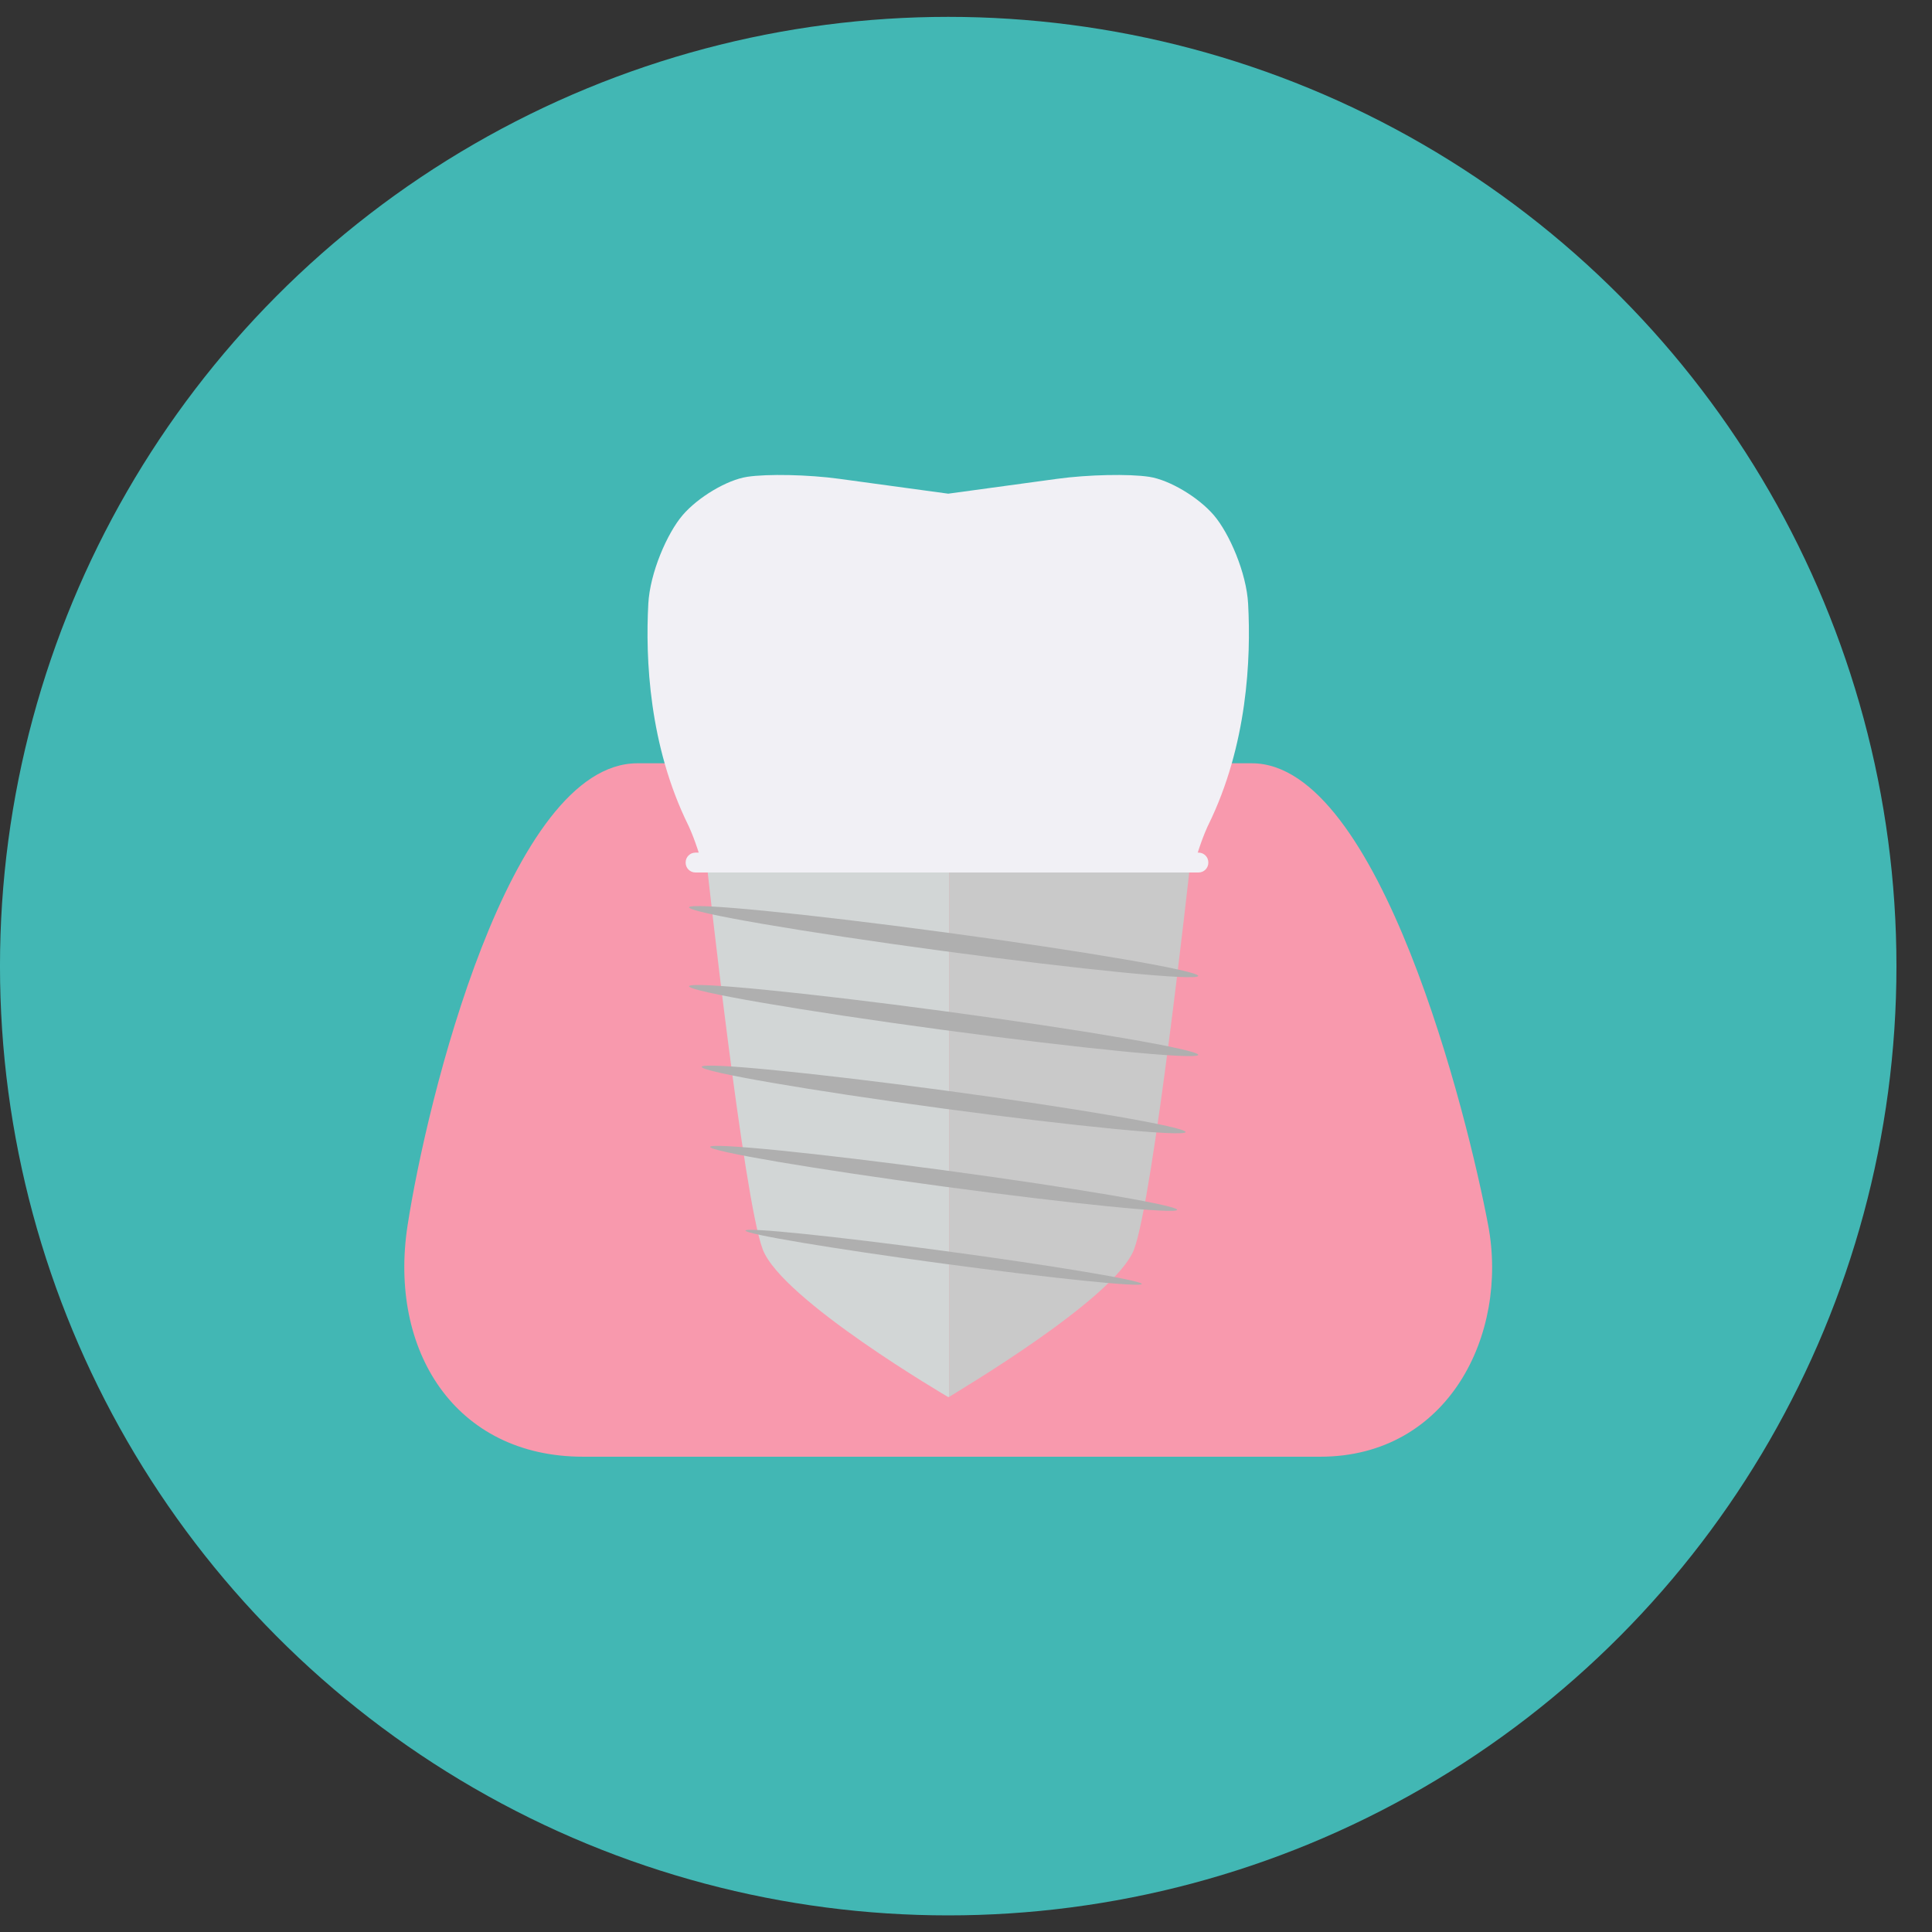 <?xml version="1.0" encoding="utf-8"?>
<!-- Generator: Adobe Illustrator 24.0.2, SVG Export Plug-In . SVG Version: 6.00 Build 0)  -->
<svg version="1.1" id="Layer_1" xmlns="http://www.w3.org/2000/svg" xmlns:xlink="http://www.w3.org/1999/xlink" x="0px" y="0px"
	 viewBox="0 0 5000 5000" style="enable-background:new 0 0 5000 5000;" xml:space="preserve">
<rect x="0" y="0" width="5000" height="5000" fill="#333333" stroke="none"/>
<style type="text/css">
	.st0{fill:#42B7B4;}
	.st1{fill:#F899AD;}
	.st2{fill:#F1F0F5;}
	.st3{fill:none;}
	.st4{fill:#8ED4F4;}
	.st5{fill:#EBEBED;}
	.st6{fill:#595853;}
	.st7{fill:#BCBCBC;}
	.st8{fill:#6D6D6D;}
	.st9{fill:#C9C9C9;}
	.st10{fill:#D2D6D6;}
	.st11{fill:#AFAFAF;}
	.st12{fill:#DD6883;}
</style>
<g>
	
		<ellipse transform="matrix(0.707 -0.707 0.707 0.707 -4492.786 -440.467)" class="st0" cx="-2778.08" cy="5203.04" rx="669.4" ry="669.41"/>
	<g>
		<path class="st1" d="M-2202.46,5329.13c-10.01-53.37-53.1-227.13-116.02-227.13h-233.16c-37.84,37-124.98,63.98-226.45,63.98
			c-101.47,0-188.61-26.98-226.45-63.98h-57.24h-179.43c-62.92,0-103.4,165.91-112.82,227.13c-9.42,61.22,23.28,113.87,86.2,113.87
			h179.43h163.54h69.12h110.3h460.47C-2222.03,5443-2192.45,5382.5-2202.46,5329.13z"/>
	</g>
	<g>
		
			<ellipse transform="matrix(0.707 -0.707 0.707 0.707 -2156.017 -1406.189)" class="st0" cx="-2775.43" cy="1899.45" rx="669.41" ry="669.41"/>
		<g>
			<g>
				<g>
					<g>
						<path class="st2" d="M-2875.19,1584.54c10.86-17.61,33.5-35.25,48.35-40.91c14.85-5.64,37.28-6.47,50.07-1.86
							c12.79,4.62,36.66,18.29,53.32,30.56l59.15,43.51l68.64,26.11c19.35,7.35,43.78,19.99,54.6,28.24
							c10.81,8.24,22.26,27.53,25.58,43.07c3.3,15.55,0.75,44.13-8.16,62.81c-15.75,33.05-45.59,82.72-94,116.85
							c0,0-34.37,23.93-63.04,76.56c-20.97,38.49-80.84,113.48-119.99,140.01c-17.13,11.62-40.38-5.07-35.93-25.28
							c15.65-70.81,86.99-231.75,53.13-249.64c-33.37-18.73-129.93,128.47-180.96,180c-14.57,14.7-41.21,4.2-40.73-16.48
							c1.07-47.28,31.6-138.24,52.58-176.74c28.67-52.62,30.15-94.48,30.15-94.48C-2919.97,1667.7-2894.41,1615.7-2875.19,1584.54z"
							/>
					</g>
				</g>
			</g>
			<g>
				<path class="st3" d="M-3069.64,1832.06c2.68-0.92,5.39-1.61,8.14-2.05C-3064.04,1829.77-3066.76,1830.49-3069.64,1832.06z"/>
				<path class="st1" d="M-2502.81,1874.26c-57.13-27.64-263.54,265.38-302.24,276.44c-38.7,11.06-75.56-25.8-64.5-57.13
					c11.06-31.33,20.27-86.62-14.74-105.05s-93.99,84.78-138.22,84.78c-44.23,0-18.43-105.05,0-149.28
					c18.43-44.23,5.53-88.46-38.7-93.99c-0.09-0.01-0.19-0.01-0.28-0.02c-2.75,0.44-5.46,1.13-8.14,2.05
					c-32.73,17.87-85.56,146.01-115.2,223.81c-5.52,23.62-9.53,44.69-11.94,60.32c-11.89,77.26,29.38,143.81,108.79,143.81h629.41
					c79.4,0,116.74-76.46,104.11-143.81c-2.93-15.6-8.09-39.38-15.29-66.67C-2409.11,1949.84-2467.96,1891.13-2502.81,1874.26z"/>
			</g>
		</g>
	</g>
	<g>
		
			<ellipse transform="matrix(0.707 -0.707 0.707 0.707 -1664.236 -218.923)" class="st0" cx="-1096.38" cy="1899.45" rx="669.41" ry="669.41"/>
		<g>
			<g>
				<path class="st1" d="M-715.15,2145.46C-729.55,2068.7-791.53,1819-882.03,1819h-433.76c-90.5,0-148.73,238.4-162.28,326.46
					c-13.55,88.05,33.49,163.54,123.99,163.54h520.26C-743.31,2309-700.76,2222.21-715.15,2145.46z"/>
				<g>
					<g>
						<g>
							<path class="st2" d="M-884.66,1706.56c-1.17-21.85-13.27-49.69-24.21-62.46c-10.94-12.76-31.35-24.88-45.56-27.06
								c-14.22-2.18-43.31-1.57-64.99,1.4l-76.96,10.48l-76.96-10.48c-21.69-2.97-50.77-3.58-65-1.4
								c-14.22,2.18-34.61,14.3-45.56,27.06c-10.93,12.77-23.03,40.61-24.21,62.46c-2.09,38.66,0.48,99.9,28.17,156.1
								c0,0,19.81,39.62,19.81,103.01c0,46.35,17.66,146.3,40.59,190.76c10.03,19.45,40.07,15.73,46.16-5.3
								c21.3-73.68,36.48-259.26,76.98-258.75c40.48-0.51,55.66,185.07,76.99,258.75c6.1,21.03,36.15,24.75,46.17,5.3
								c22.93-44.46,40.6-144.39,40.6-190.76c0-63.39,19.81-103.01,19.81-103.01C-885.14,1806.46-882.57,1745.23-884.66,1706.56z"/>
						</g>
					</g>
				</g>
				<g>
					<path class="st4" d="M-1263.06,1688.31c2.48-29.15,25.71-52.37,54.86-54.86c-29.31-2.49-52.61-25.94-54.9-55.31
						c-2.73,29.46-26.67,52.77-56.41,54.52l-0.52,0.52l0.11,0.11C-1289.83,1634.88-1265.6,1658.5-1263.06,1688.31z"/>
				</g>
				<g>
					<path class="st4" d="M-1104.24,1781.9c2.49-29.15,25.71-52.37,54.86-54.86c-29.3-2.49-52.61-25.94-54.89-55.31
						c-2.73,29.46-26.67,52.77-56.41,54.52l-0.52,0.52l0.12,0.11C-1131.01,1728.47-1106.78,1752.09-1104.24,1781.9z"/>
				</g>
			</g>
			<g>
				<path class="st4" d="M-1314.6,1586.04c1.88-22.1,19.49-39.7,41.59-41.58c-22.21-1.89-39.88-19.67-41.61-41.92
					c-2.07,22.33-20.21,40-42.76,41.33l-0.4,0.39l0.09,0.09C-1334.89,1545.54-1316.53,1563.44-1314.6,1586.04z"/>
			</g>
			<g>
				<path class="st4" d="M-1223.6,1547.47c1.3-15.18,13.39-27.28,28.58-28.57c-15.26-1.3-27.4-13.51-28.59-28.81
					c-1.42,15.35-13.89,27.48-29.38,28.4l-0.27,0.27l0.06,0.06C-1237.54,1519.64-1224.92,1531.94-1223.6,1547.47z"/>
			</g>
		</g>
	</g>
	
		<ellipse transform="matrix(0.707 -0.707 0.707 0.707 -2652.452 -2604.689)" class="st0" cx="-4470.36" cy="1899.45" rx="669.41" ry="669.41"/>
	<path class="st1" d="M-3887.67,2059.97c-12.63-67.35-67.01-286.97-146.41-286.97h-293.63h-63.31h-163.13h-130.5h-226.44
		c-79.4,0-130.49,209.71-142.38,286.97c-11.89,77.26,29.38,144.03,108.79,144.03h226.44h206.39h87.24h139.2h293.63
		C-3912.37,2204-3875.03,2127.32-3887.67,2059.97z"/>
	<g>
		
			<ellipse transform="matrix(0.707 -0.707 0.707 0.707 -3820.447 -2120.889)" class="st0" cx="-4470.36" cy="3551.24" rx="669.41" ry="669.41"/>
		<g>
			<path class="st1" d="M-4089.14,3734.46c-14.4-76.76-76.37-326.46-166.87-326.46h-433.76c-90.5,0-148.73,238.4-162.28,326.46
				c-13.55,88.05,33.49,163.54,123.99,163.54h520.26C-4117.3,3898-4074.74,3811.22-4089.14,3734.46z"/>
			<path class="st5" d="M-4258.64,3295.72c-1.17-21.85-13.27-49.69-24.21-62.46c-10.95-12.76-31.35-24.88-45.56-27.06
				c-14.22-2.18-43.31-1.57-64.99,1.4l-76.96,10.48l-76.96-10.48c-21.69-2.97-50.78-3.58-65-1.4c-14.22,2.18-34.61,14.3-45.56,27.06
				c-4.32,5.05-8.83,12.46-12.77,20.93c6.15,2.71,12.08,6.5,11.45,10.91c-1.27,8.92,2.55,28.05,2.55,28.05s1.27,11.48-2.55,20.4
				s6.38,16.58,0,24.22c-6.38,7.65-17.85,12.75-19.13,17.85c-0.17,0.68-0.92,1.33-2.06,1.96c3.35,29.76,10.97,62.78,26.47,94.23
				c0,0,19.81,39.62,19.81,103.01c0,46.35,17.66,146.3,40.59,190.76c10.03,19.46,40.07,15.73,46.16-5.3
				c21.3-73.68,36.48-259.27,76.98-258.75c40.47-0.51,55.66,185.07,76.99,258.75c6.1,21.03,36.15,24.76,46.17,5.3
				c22.93-44.46,40.6-144.38,40.6-190.76c0-63.39,19.81-103.01,19.81-103.01C-4259.13,3395.62-4256.55,3334.38-4258.64,3295.72z"/>
			<g>
				<path class="st6" d="M-4659.2,3313.55c3.82-8.92,2.55-20.4,2.55-20.4s-3.83-19.13-2.55-28.05c0.63-4.42-5.3-8.21-11.45-10.91
					c-0.34,0.74-0.68,1.49-1.02,2.24c3.85,1.61,9.3,4.42,9.3,7.53c0,4.8,0.34,14.75,1.37,20.93c1.03,6.18,2.06,20.24-2.4,30.19
					c-4.46,9.95,6.86,13.04,3.77,18.19c-3.09,5.15-18.18,13.38-19.21,17.16c-0.29,1.08-1.07,2.01-2.02,2.8
					c0.15,1.45,0.3,2.9,0.46,4.37c1.14-0.63,1.89-1.28,2.06-1.96c1.27-5.1,12.75-10.2,19.13-17.85
					C-4652.82,3330.13-4663.02,3322.48-4659.2,3313.55z"/>
			</g>
			<path class="st6" d="M-4558.87,3248.98c0,0,8.63-9.52,72.62,5.11c29.32,6.71,49.09-19.43,73.64-12.27
				c24.55,7.16,10.23,31.71,2.04,34.77C-4418.75,3279.67-4606.94,3308.3-4558.87,3248.98z"/>
			<path class="st6" d="M-4386.11,3309.3c1.15-12.64,14.93-9.95,22.4-9.95c7.47,0,22.4,12.44,19.91,19.91
				c-2.49,7.46-22.4,14.93-22.4,14.93S-4388.59,3336.67-4386.11,3309.3z"/>
		</g>
	</g>
	<g>
		
			<ellipse transform="matrix(0.707 -0.707 0.707 0.707 -3333.262 -918.558)" class="st0" cx="-2775.43" cy="3564.32" rx="669.41" ry="669.41"/>
		<g>
			<g>
				<path class="st1" d="M-2239.74,3792.17c-11.25-60-59.7-255.17-130.44-255.17h-261.6h-56.4h-145.34h-116.26h-201.74
					c-70.74,0-116.26,186.34-126.85,255.17c-10.59,68.83,26.18,127.83,96.92,127.83h201.74h183.88h77.72h124.02h261.6
					C-2261.75,3920-2228.48,3852.18-2239.74,3792.17z"/>
				<g>
					<g>
						<g>
							<g>
								<path class="st2" d="M-2726.95,3449.02c0.92-17.08,10.38-38.84,18.93-48.82c8.55-9.97,24.51-19.45,35.62-21.15
									c11.11-1.71,33.85-1.22,50.8,1.09l60.16,8.19l60.16-8.19c16.95-2.32,39.69-2.8,50.81-1.09
									c11.11,1.71,27.05,11.18,35.61,21.15c8.55,9.98,18,31.75,18.92,48.82c1.63,30.22-0.38,78.09-22.02,122.02
									c0,0-15.49,30.97-15.49,80.52c0,36.23-13.81,114.36-31.73,149.12c-7.84,15.21-31.32,12.29-36.08-4.14
									c-16.65-57.6-28.52-202.67-60.17-202.27c-31.64-0.4-43.51,144.67-60.18,202.27c-4.77,16.44-28.26,19.35-36.09,4.14
									c-17.92-34.75-31.74-112.87-31.74-149.12c0-49.55-15.49-80.52-15.49-80.52
									C-2726.57,3527.11-2728.58,3479.24-2726.95,3449.02z"/>
							</g>
						</g>
					</g>
				</g>
				<g>
					<g>
						<g>
							<g>
								<path class="st2" d="M-2825.36,3449.02c-0.92-17.08-10.38-38.84-18.92-48.82c-8.55-9.97-24.51-19.45-35.62-21.15
									c-11.11-1.71-33.85-1.22-50.8,1.09l-60.15,8.19l-60.16-8.19c-16.95-2.32-39.69-2.8-50.81-1.09
									c-11.11,1.71-27.06,11.18-35.61,21.15c-8.55,9.98-18,31.75-18.92,48.82c-1.63,30.22,0.38,78.09,22.02,122.02
									c0,0,15.49,30.97,15.49,80.52c0,36.23,13.81,114.36,31.73,149.12c7.84,15.21,31.33,12.29,36.08-4.14
									c16.65-57.6,28.52-202.67,60.17-202.27c31.64-0.4,43.51,144.67,60.18,202.27c4.77,16.44,28.26,19.35,36.09,4.14
									c17.92-34.75,31.74-112.87,31.74-149.12c0-49.55,15.49-80.52,15.49-80.52C-2825.74,3527.11-2823.73,3479.24-2825.36,3449.02
									z"/>
							</g>
						</g>
					</g>
				</g>
			</g>
			<path class="st4" d="M-3332.61,3326.4c2.86,3.47,5.56,7.02,8.21,10.6c2.65,3.58,5.22,7.19,7.76,10.82
				c1.28,1.81,2.5,3.65,3.76,5.47c1.26,1.82,2.48,3.66,3.69,5.51c2.46,3.67,4.84,7.38,7.21,11.1c2.4,3.7,4.66,7.48,7,11.21
				c1.17,1.87,2.27,3.77,3.41,5.65l3.39,5.66l6.61,11.41c1.1,1.9,2.15,3.83,3.23,5.74l3.21,5.75l-16.09-4.1
				c2.54-1.92,5.15-3.75,7.72-5.63l7.75-5.58c5.2-3.67,10.42-7.32,15.68-10.9c2.63-1.8,5.26-3.58,7.91-5.34
				c2.64-1.78,5.31-3.51,7.97-5.25l8-5.22l8.08-5.09l10.31-6.49l5.14,10.05c0.93,1.81,1.89,3.61,2.79,5.44l2.72,5.48l2.72,5.48
				l2.64,5.52l2.64,5.52l2.56,5.57l2.55,5.57l2.48,5.62c1.68,3.73,3.24,7.52,4.85,11.29l2.33,5.7c0.78,1.9,1.54,3.81,2.28,5.73
				c0.74,1.92,1.51,3.83,2.22,5.76c0.72,1.93,1.46,3.85,2.14,5.81c1.41,3.88,2.75,7.8,3.97,11.79c-2.8-3.09-5.48-6.25-8.1-9.45
				c-1.33-1.59-2.6-3.21-3.89-4.81c-1.3-1.6-2.55-3.24-3.81-4.86c-1.27-1.62-2.52-3.25-3.75-4.89l-3.7-4.92
				c-2.41-3.31-4.87-6.6-7.22-9.95l-3.55-5l-3.48-5.05l-3.47-5.05l-3.39-5.1l-3.39-5.1l-3.31-5.14l-3.31-5.14
				c-1.11-1.71-2.16-3.46-3.24-5.18l15.45,3.56l-7.66,5.72l-7.74,5.59c-2.58,1.86-5.16,3.74-7.77,5.56
				c-2.6,1.84-5.21,3.66-7.83,5.47c-5.23,3.63-10.51,7.19-15.8,10.72l-7.99,5.23c-2.67,1.73-5.32,3.51-8.02,5.18l-11.06,6.86
				l-5.03-10.96l-2.75-5.99c-0.91-2-1.85-3.98-2.73-6l-5.3-12.07l-2.56-6.08c-0.85-2.03-1.73-4.04-2.55-6.09
				c-1.63-4.09-3.34-8.14-4.91-12.27c-1.6-4.11-3.19-8.22-4.7-12.38c-0.77-2.07-1.53-4.14-2.26-6.23c-0.73-2.09-1.49-4.16-2.2-6.27
				c-1.43-4.19-2.83-8.41-4.15-12.66C-3330.23,3335.03-3331.5,3330.75-3332.61,3326.4z"/>
			<path class="st4" d="M-2218.25,3326.4c-2.85,3.47-5.55,7.02-8.21,10.6c-2.65,3.58-5.22,7.19-7.76,10.82
				c-1.28,1.81-2.5,3.65-3.76,5.47c-1.26,1.82-2.48,3.66-3.7,5.51c-2.46,3.67-4.84,7.38-7.21,11.1c-2.4,3.7-4.66,7.48-7,11.21
				c-1.17,1.87-2.27,3.77-3.41,5.65l-3.39,5.66l-6.61,11.41c-1.1,1.9-2.15,3.83-3.22,5.74l-3.21,5.75l16.08-4.1
				c-2.54-1.92-5.14-3.75-7.72-5.63l-7.75-5.58c-5.2-3.67-10.42-7.32-15.68-10.9c-2.63-1.8-5.26-3.58-7.92-5.34
				c-2.64-1.78-5.31-3.51-7.98-5.25l-8-5.22l-8.09-5.09l-10.31-6.49l-5.14,10.05c-0.93,1.81-1.89,3.61-2.79,5.44l-2.72,5.48
				l-2.72,5.48l-2.64,5.52l-2.64,5.52l-2.56,5.57l-2.55,5.57l-2.48,5.62c-1.68,3.73-3.24,7.52-4.85,11.29l-2.33,5.7
				c-0.78,1.9-1.54,3.81-2.28,5.73c-0.74,1.92-1.51,3.83-2.22,5.76c-0.72,1.93-1.46,3.85-2.14,5.81c-1.41,3.88-2.75,7.8-3.97,11.79
				c2.8-3.09,5.48-6.25,8.1-9.45c1.33-1.59,2.6-3.21,3.89-4.81c1.3-1.6,2.55-3.24,3.81-4.86c1.27-1.62,2.52-3.25,3.75-4.89l3.7-4.92
				c2.41-3.31,4.87-6.6,7.21-9.95l3.55-5l3.48-5.05l3.47-5.05l3.39-5.1l3.39-5.1l3.31-5.14l3.31-5.14c1.11-1.71,2.16-3.46,3.24-5.18
				l-15.45,3.56l7.66,5.72l7.74,5.59c2.58,1.86,5.15,3.74,7.77,5.56c2.6,1.84,5.21,3.66,7.83,5.47c5.23,3.63,10.51,7.19,15.8,10.72
				l7.99,5.23c2.68,1.73,5.32,3.51,8.02,5.18l11.06,6.86l5.03-10.96l2.75-5.99c0.91-2,1.85-3.98,2.73-6l5.3-12.07l2.57-6.08
				c0.85-2.03,1.73-4.04,2.55-6.09c1.63-4.09,3.34-8.14,4.91-12.27c1.6-4.11,3.19-8.22,4.7-12.38c0.77-2.07,1.53-4.14,2.26-6.23
				c0.73-2.09,1.49-4.16,2.2-6.27c1.43-4.19,2.82-8.41,4.15-12.66C-2220.63,3335.03-2219.36,3330.75-2218.25,3326.4z"/>
			<path class="st4" d="M-2769.23,3417.42c-0.44-4.47-1.04-8.89-1.69-13.29c-0.66-4.4-1.39-8.78-2.17-13.14
				c-0.38-2.19-0.81-4.35-1.21-6.53c-0.4-2.18-0.83-4.34-1.28-6.51c-0.86-4.34-1.79-8.65-2.75-12.95
				c-0.92-4.32-1.99-8.58-2.98-12.87c-0.49-2.15-1.06-4.27-1.58-6.41l-1.61-6.4l-3.39-12.74c-0.56-2.12-1.19-4.23-1.78-6.34
				l-1.8-6.34l-8.47,14.28c3.16-0.44,6.29-0.99,9.44-1.48l9.43-1.53c6.27-1.08,12.54-2.19,18.79-3.38c3.13-0.59,6.25-1.19,9.38-1.82
				c3.12-0.6,6.24-1.27,9.35-1.93l9.35-1.97l9.32-2.12l11.88-2.7l-3.47-10.74c-0.63-1.94-1.22-3.89-1.87-5.82l-1.95-5.8l-1.95-5.8
				l-2.04-5.77l-2.04-5.77l-2.13-5.75l-2.13-5.75l-2.22-5.72c-1.45-3.82-3.03-7.61-4.56-11.41l-2.38-5.68
				c-0.79-1.89-1.6-3.78-2.44-5.66c-0.83-1.88-1.64-3.77-2.51-5.64c-0.86-1.87-1.7-3.76-2.59-5.62c-1.75-3.74-3.58-7.46-5.54-11.14
				c0.21,4.17,0.54,8.3,0.96,12.41c0.18,2.06,0.43,4.1,0.65,6.16c0.21,2.05,0.49,4.09,0.74,6.13c0.25,2.04,0.52,4.08,0.81,6.11
				l0.86,6.1c0.64,4.05,1.22,8.11,1.93,12.14l1.03,6.05l1.11,6.03l1.12,6.03l1.21,6l1.21,6l1.3,5.98l1.3,5.98
				c0.43,1.99,0.92,3.97,1.37,5.96l8.41-13.44l-9.46,1.37l-9.43,1.52c-3.14,0.51-6.29,1-9.42,1.56c-3.14,0.53-6.27,1.09-9.4,1.67
				c-6.26,1.13-12.51,2.35-18.76,3.59l-9.35,1.96c-3.11,0.67-6.24,1.28-9.34,2.01l-12.67,2.97l4.19,11.3l2.29,6.18
				c0.77,2.05,1.51,4.12,2.31,6.17l4.79,12.28l2.48,6.11c0.84,2.03,1.64,4.08,2.51,6.1c1.74,4.05,3.39,8.12,5.2,12.15
				c1.77,4.04,3.56,8.07,5.43,12.07c0.92,2.01,1.84,4.01,2.81,6.01c0.96,1.99,1.89,4,2.88,5.98c1.95,3.98,3.95,7.94,6.02,11.88
				C-2773.65,3409.64-2771.52,3413.56-2769.23,3417.42z"/>
		</g>
	</g>
	
		<ellipse transform="matrix(0.707 -0.707 0.707 0.707 -2841.481 268.707)" class="st0" cx="-1096.38" cy="3564.32" rx="669.41" ry="669.41"/>
	<g>
		<path class="st1" d="M-500.03,3693.67c-9.31-49.64-49.39-211.67-107.91-211.67h-550.19h-46.66h-120.23h-96.18h-166.89
			c-58.53,0-96.18,154.73-104.94,211.67s21.66,106.33,80.18,106.33h166.89h152.11h64.29h102.6h550.19
			C-518.24,3800-490.72,3743.31-500.03,3693.67z"/>
		<g>
			<g>
				<g>
					<g>
						<path class="st2" d="M-1237.32,3409.69c0.76-14.13,8.58-32.13,15.65-40.39c7.08-8.25,20.27-16.09,29.46-17.5
							c9.19-1.41,28-1.01,42.03,0.91l49.76,6.78l49.76-6.78c14.03-1.92,32.84-2.32,42.04-0.91c9.2,1.41,22.38,9.25,29.46,17.5
							c7.07,8.26,14.89,26.26,15.65,40.39c1.35,25-0.31,64.6-18.22,100.94c0,0-12.81,25.62-12.81,66.61
							c0,29.98-11.42,94.61-26.25,123.36c-6.49,12.58-25.91,10.17-29.85-3.43c-13.77-47.65-23.59-167.65-49.78-167.32
							c-26.17-0.33-35.99,119.68-49.78,167.32c-3.94,13.6-23.38,16.01-29.86,3.43c-14.83-28.75-26.25-93.37-26.25-123.36
							c0-40.99-12.81-66.61-12.81-66.61C-1237.01,3474.29-1238.68,3434.69-1237.32,3409.69z"/>
					</g>
				</g>
			</g>
		</g>
		<g>
			<g>
				<g>
					<g>
						<path class="st2" d="M-1300.85,3409.69c-0.76-14.13-8.58-32.13-15.65-40.39c-7.08-8.25-20.27-16.09-29.46-17.5
							c-9.19-1.41-28-1.01-42.03,0.91l-49.76,6.78l-49.77-6.78c-14.02-1.92-32.84-2.32-42.03-0.91c-9.19,1.41-22.38,9.25-29.46,17.5
							c-7.07,8.26-14.89,26.26-15.65,40.39c-1.35,25,0.31,64.6,18.22,100.94c0,0,12.81,25.62,12.81,66.61
							c0,29.98,11.42,94.61,26.25,123.36c6.48,12.58,25.91,10.17,29.85-3.43c13.77-47.65,23.59-167.65,49.78-167.32
							c26.18-0.33,35.99,119.68,49.79,167.32c3.94,13.6,23.38,16.01,29.85,3.43c14.83-28.75,26.25-93.37,26.25-123.36
							c0-40.99,12.81-66.61,12.81-66.61C-1301.16,3474.29-1299.49,3434.69-1300.85,3409.69z"/>
					</g>
				</g>
			</g>
		</g>
		<g>
			<g>
				<g>
					<g>
						<path class="st2" d="M-893.07,3409.69c0.76-14.13,8.58-32.13,15.66-40.39c7.08-8.25,20.27-16.09,29.46-17.5
							c9.19-1.41,28-1.01,42.03,0.91l49.76,6.78l49.77-6.78c14.02-1.92,32.83-2.32,42.03-0.91c9.19,1.41,22.38,9.25,29.46,17.5
							c7.07,8.26,14.89,26.26,15.65,40.39c1.35,25-0.31,64.6-18.21,100.94c0,0-12.81,25.62-12.81,66.61
							c0,29.98-11.42,94.61-26.25,123.36c-6.49,12.58-25.92,10.17-29.85-3.43c-13.77-47.65-23.59-167.65-49.78-167.32
							c-26.17-0.33-36,119.68-49.79,167.32c-3.94,13.6-23.38,16.01-29.86,3.43c-14.83-28.75-26.25-93.37-26.25-123.36
							c0-40.99-12.81-66.61-12.81-66.61C-892.76,3474.29-894.42,3434.69-893.07,3409.69z"/>
					</g>
				</g>
			</g>
		</g>
		<g>
			<path class="st7" d="M-1386,3474.41c0,10.44-7.13,18.59-17.35,18.59h-70.21c-10.22,0-19.44-8.15-19.44-18.59v-69.44
				c0-10.43,9.22-18.97,19.44-18.97h70.21c10.22,0,17.35,8.54,17.35,18.97V3474.41z"/>
			<g>
				<path class="st8" d="M-1455.33,3405.4c0,7.02-5.69,12.72-12.72,12.72s-12.72-5.69-12.72-12.72c0-7.03,5.69-12.72,12.72-12.72
					S-1455.33,3398.38-1455.33,3405.4z"/>
				<path class="st8" d="M-1393.89,3405.4c0,7.02-5.69,12.72-12.72,12.72c-7.03,0-12.72-5.69-12.72-12.72
					c0-7.03,5.69-12.72,12.72-12.72C-1399.58,3392.68-1393.89,3398.38-1393.89,3405.4z"/>
				<path class="st8" d="M-1455.33,3474.18c0,7.02-5.69,12.72-12.72,12.72s-12.72-5.69-12.72-12.72c0-7.03,5.69-12.72,12.72-12.72
					S-1455.33,3467.15-1455.33,3474.18z"/>
				<path class="st8" d="M-1393.89,3474.18c0,7.02-5.69,12.72-12.72,12.72c-7.03,0-12.72-5.69-12.72-12.72
					c0-7.03,5.69-12.72,12.72-12.72C-1399.58,3461.46-1393.89,3467.15-1393.89,3474.18z"/>
			</g>
		</g>
		<g>
			<path class="st7" d="M-1049,3475.12c0,10.43-8.45,18.88-18.88,18.88h-70.24c-10.43,0-18.88-8.45-18.88-18.88v-70.24
				c0-10.43,8.45-18.88,18.88-18.88h70.24c10.43,0,18.88,8.45,18.88,18.88V3475.12z"/>
			<g>
				<path class="st8" d="M-1118.37,3405.4c0,7.02-5.7,12.72-12.72,12.72c-7.02,0-12.72-5.69-12.72-12.72
					c0-7.03,5.7-12.72,12.72-12.72C-1124.07,3392.68-1118.37,3398.38-1118.37,3405.4z"/>
				<path class="st8" d="M-1056.93,3405.4c0,7.02-5.7,12.72-12.72,12.72c-7.02,0-12.72-5.69-12.72-12.72
					c0-7.03,5.7-12.72,12.72-12.72C-1062.63,3392.68-1056.93,3398.38-1056.93,3405.4z"/>
				<path class="st8" d="M-1118.37,3474.18c0,7.02-5.7,12.72-12.72,12.72c-7.02,0-12.72-5.69-12.72-12.72
					c0-7.03,5.7-12.72,12.72-12.72C-1124.07,3461.46-1118.37,3467.15-1118.37,3474.18z"/>
				<path class="st8" d="M-1056.93,3474.18c0,7.02-5.7,12.72-12.72,12.72c-7.02,0-12.72-5.69-12.72-12.72
					c0-7.03,5.7-12.72,12.72-12.72C-1062.63,3461.46-1056.93,3467.15-1056.93,3474.18z"/>
			</g>
		</g>
		<g>
			<path class="st7" d="M-703,3475.23c0,10.43-8.59,18.77-19.01,18.77h-69.7c-10.42,0-19.29-8.34-19.29-18.77v-69.7
				c0-10.43,8.86-19.53,19.29-19.53h69.7c10.42,0,19.01,9.1,19.01,19.53V3475.23z"/>
			<g>
				<path class="st8" d="M-773.69,3405.4c0,7.02-5.69,12.72-12.72,12.72c-7.02,0-12.72-5.69-12.72-12.72
					c0-7.03,5.7-12.72,12.72-12.72C-779.38,3392.68-773.69,3398.38-773.69,3405.4z"/>
				<path class="st8" d="M-712.25,3405.4c0,7.02-5.69,12.72-12.72,12.72c-7.02,0-12.72-5.69-12.72-12.72
					c0-7.03,5.7-12.72,12.72-12.72C-717.94,3392.68-712.25,3398.38-712.25,3405.4z"/>
				<path class="st8" d="M-773.69,3474.18c0,7.02-5.69,12.72-12.72,12.72c-7.02,0-12.72-5.69-12.72-12.72
					c0-7.03,5.7-12.72,12.72-12.72C-779.38,3461.46-773.69,3467.15-773.69,3474.18z"/>
				<path class="st8" d="M-712.25,3474.18c0,7.02-5.69,12.72-12.72,12.72c-7.02,0-12.72-5.69-12.72-12.72
					c0-7.03,5.7-12.72,12.72-12.72C-717.94,3461.46-712.25,3467.15-712.25,3474.18z"/>
			</g>
		</g>
		<path class="st8" d="M-658.4,3439.5c0,2.79-2.38,4.5-5.32,4.5h-873.34c-2.93,0-5.31-1.72-5.31-4.5l0,0c0-2.78,2.38-4.5,5.31-4.5
			h873.34C-660.78,3435-658.4,3436.71-658.4,3439.5L-658.4,3439.5z"/>
	</g>
	<g>
		<ellipse class="st0" cx="2453.98" cy="2500.32" rx="2454.02" ry="2456.68"/>
		<g>
			<path class="st1" d="M3851.54,3171.61c-52.78-281.71-279.98-1196.24-611.75-1196.24H1649.66
				c-331.78,0-545.24,873.09-594.9,1196.24c-49.67,323.14,122.76,598.37,454.54,598.37h1907.24
				C3748.31,3769.98,3904.31,3453.31,3851.54,3171.61z"/>
			<g>
				<path class="st9" d="M2456.31,2136.26v1478.91c14.66-10.03,429.8-253.66,478.57-381.77c49.8-130.82,144.13-987.27,144.13-987.27
					L2456.31,2136.26z"/>
				<path class="st10" d="M2454.91,2136.15l-0.53,0.03l-0.33-0.03l-623.8,109.97c0,0,93.88,856.44,143.68,987.27
					c49.8,130.82,479.94,382.13,479.94,382.13l0.13-0.11l0.92,0.11c0,0-2.27-0.15,1.4-0.36V2136.26L2454.91,2136.15z"/>
			</g>
			<g>
				<path class="st2" d="M3126.89,2135.41c101.47-206.24,110.9-430.97,103.24-572.86c-4.31-80.19-48.66-182.37-88.75-229.22
					c-40.13-46.82-114.94-91.29-167.03-99.3c-52.12-8.01-158.76-5.75-238.26,5.14l-282.12,38.47l-282.12-38.47
					c-79.51-10.89-186.14-13.15-238.3-5.14c-52.11,8.01-126.88,52.48-167,99.3c-40.08,46.86-84.42,149.03-88.74,229.22
					c-7.66,141.89,1.77,366.62,103.27,572.86c0,0,14.08,28.21,29.84,79.61h1286.13C3112.82,2163.62,3126.89,2135.41,3126.89,2135.41
					z"/>
			</g>
			<path class="st2" d="M3127.18,2231.93c0-14-11.33-25.34-25.31-25.34H1799.75c-13.98,0-25.31,11.35-25.31,25.34v0.7
				c0,14,11.33,25.34,25.31,25.34h1302.11c13.98,0,25.31-11.35,25.31-25.34V2231.93z"/>
			<path class="st11" d="M3100.94,2525.77c-1.78,13.25-298.17-15.78-662.01-64.84c-363.83-49.06-657.33-99.57-655.55-112.82
				c1.78-13.24,298.17,15.79,662,64.85C2809.22,2462.02,3102.72,2512.53,3100.94,2525.77z"/>
			<path class="st11" d="M3100.94,2729.99c-1.78,13.25-298.17-15.78-662.01-64.83c-363.83-49.06-657.33-99.57-655.55-112.81
				c1.78-13.25,298.17,15.78,662,64.84C2809.22,2666.24,3102.72,2716.74,3100.94,2729.99z"/>
			<path class="st11" d="M3068.24,2929.81c-1.72,12.82-283.43-14.58-629.2-61.2c-345.77-46.62-624.68-94.81-622.96-107.63
				c1.72-12.83,283.43,14.58,629.2,61.2C2791.06,2868.79,3069.97,2916.98,3068.24,2929.81z"/>
			<path class="st11" d="M3046.46,3131.09c-1.55,11.48-273.35-15.7-607.1-60.71c-333.75-45-603.05-90.78-601.51-102.26
				c1.55-11.48,273.35,15.7,607.1,60.7C2778.7,3073.83,3048.01,3119.61,3046.46,3131.09z"/>
			<path class="st11" d="M2954.99,3322.98c-1.21,9.01-231.8-14.65-515.02-52.85c-283.23-38.18-511.85-76.44-510.64-85.44
				c1.21-9.02,231.8,14.64,515.02,52.83C2727.58,3275.71,2956.2,3313.97,2954.99,3322.98z"/>
		</g>
	</g>
	<g>
		<g>
			<g>
				<g>
					<g>
						<path class="st2" d="M-2925.66,5025c-0.82-15.19-9.23-34.55-16.83-43.42c-7.61-8.87-21.8-17.3-31.68-18.81
							c-9.88-1.52-30.11-1.09-45.18,0.97l-53.5,7.29l-53.51-7.29c-15.08-2.06-35.3-2.49-45.19-0.97
							c-9.89,1.51-24.06,9.94-31.67,18.81c-7.6,8.88-16.01,28.23-16.83,43.42c-1.46,26.88,0.33,69.46,19.58,108.52
							c0,0,13.77,27.55,13.77,71.62c0,32.23,12.28,101.72,28.22,132.63c6.97,13.53,27.86,10.93,32.09-3.68
							c14.81-51.23,25.36-180.25,53.52-179.89c28.14-0.36,38.7,128.67,53.53,179.89c4.24,14.62,25.13,17.21,32.1,3.68
							c15.94-30.91,28.23-100.38,28.23-132.63c0-44.07,13.77-71.62,13.77-71.62C-2926,5094.46-2924.21,5051.88-2925.66,5025z"/>
					</g>
				</g>
			</g>
		</g>
		<g>
			<g>
				<g>
					<g>
						<path class="st2" d="M-2630.5,5025c0.82-15.19,9.23-34.55,16.83-43.42c7.61-8.87,21.8-17.3,31.68-18.81
							c9.88-1.52,30.11-1.09,45.18,0.97l53.5,7.29l53.51-7.29c15.08-2.06,35.3-2.49,45.19-0.97c9.88,1.51,24.06,9.94,31.67,18.81
							c7.6,8.88,16.01,28.23,16.83,43.42c1.45,26.88-0.34,69.46-19.58,108.52c0,0-13.77,27.55-13.77,71.62
							c0,32.23-12.28,101.72-28.22,132.63c-6.97,13.53-27.86,10.93-32.09-3.68c-14.81-51.23-25.36-180.25-53.52-179.89
							c-28.14-0.36-38.7,128.67-53.52,179.89c-4.24,14.62-25.14,17.21-32.1,3.68c-15.94-30.91-28.23-100.38-28.23-132.63
							c0-44.07-13.77-71.62-13.77-71.62C-2630.17,5094.46-2631.96,5051.88-2630.5,5025z"/>
					</g>
				</g>
			</g>
		</g>
		<g>
			<path class="st2" d="M-2650.16,5133.08c19.05-38.95,20.82-81.3,19.37-108.08c-0.82-15.19-9.23-34.55-16.83-43.42
				c-7.61-8.87-21.79-17.3-31.67-18.81c-9.89-1.52-30.11-1.09-45.19,0.97l-53.5,7.29l-53.5-7.29c-15.08-2.06-35.3-2.49-45.19-0.97
				c-9.88,1.51-24.07,9.94-31.68,18.81c-7.6,8.88-16.01,28.23-16.83,43.42c-1.4,25.9,0.22,66.35,17.54,104.21
				C-2877.66,5139.8-2774.43,5169.78-2650.16,5133.08z"/>
		</g>
	</g>
	<path class="st12" d="M-4905.44,1768.16c0,0-27.31,108.36-21.14,176.2c6.17,67.84-1.76,91.62,29.07,119.82
		c30.83,28.19,18.5,76.65,56.38,96.91s81.05-17.62,110.13-29.95c29.07-12.33,7.93,19.38,63.43,37s77.53,19.38,104.84-9.69
		c27.31-29.07,48.46-41.41,52.86-99.55c4.4-58.15-7.05-131.27-8.81-186.77s-7.93-95.15-44.93-102.2
		C-4600.61,1762.88-4905.44,1768.16-4905.44,1768.16z"/>
	<g>
		<g>
			<g>
				<path class="st2" d="M-4531.98,1735.99c-1.03-19.17-11.64-43.6-21.24-54.8c-9.6-11.19-27.51-21.83-39.98-23.74
					c-12.47-1.92-38-1.37-57.02,1.23l-67.52,9.2l-67.52-9.2c-19.03-2.6-44.55-3.14-57.03-1.23c-12.47,1.91-30.37,12.55-39.97,23.74
					c-9.59,11.2-20.21,35.63-21.24,54.8c-1.83,33.92,0.42,87.65,24.72,136.96c0,0,17.38,34.76,17.38,90.38
					c0,40.67,15.5,128.37,35.62,167.37c8.8,17.07,35.16,13.8,40.5-4.65c18.69-64.65,32.01-227.48,67.54-227.03
					c35.51-0.45,48.84,162.38,67.55,227.03c5.35,18.45,31.72,21.72,40.51,4.65c20.12-39.01,35.62-126.68,35.62-167.37
					c0-55.62,17.38-90.38,17.38-90.38C-4532.41,1823.64-4530.15,1769.91-4531.98,1735.99z"/>
			</g>
		</g>
	</g>
	<path class="st12" d="M-4432.63,1774.56c0,0-27.31,108.37-21.14,176.2c6.17,67.84-1.76,91.62,29.07,119.82
		c30.83,28.19,18.5,76.65,56.38,96.91c37.88,20.26,81.05-17.62,110.13-29.95c29.07-12.33,7.93,19.38,63.43,37
		s77.53,19.38,104.84-9.69c27.31-29.07,48.46-41.41,52.86-99.55c4.4-58.15-7.05-131.27-8.81-186.77
		c-1.76-55.5-7.93-95.15-44.93-102.2C-4127.8,1769.27-4432.63,1774.56-4432.63,1774.56z"/>
	<g>
		<g>
			<g>
				<path class="st2" d="M-4434.52,1674.99c1.03-19.17,11.65-43.6,21.24-54.8c9.6-11.19,27.51-21.83,39.98-23.74
					c12.47-1.92,38-1.37,57.02,1.23l67.52,9.2l67.52-9.2c19.03-2.6,44.55-3.14,57.03-1.23c12.47,1.91,30.37,12.55,39.97,23.74
					c9.59,11.2,20.21,35.63,21.24,54.8c1.83,33.92-0.42,87.65-24.72,136.96c0,0-17.38,34.76-17.38,90.38
					c0,40.67-15.5,128.37-35.62,167.37c-8.8,17.07-35.16,13.8-40.5-4.65c-18.69-64.65-32.01-227.48-67.54-227.03
					c-35.51-0.45-48.84,162.38-67.55,227.03c-5.35,18.45-31.72,21.72-40.51,4.65c-20.12-39.01-35.62-126.68-35.62-167.37
					c0-55.62-17.38-90.38-17.38-90.38C-4434.09,1762.64-4436.35,1708.91-4434.52,1674.99z"/>
			</g>
		</g>
	</g>
</g>
</svg>
